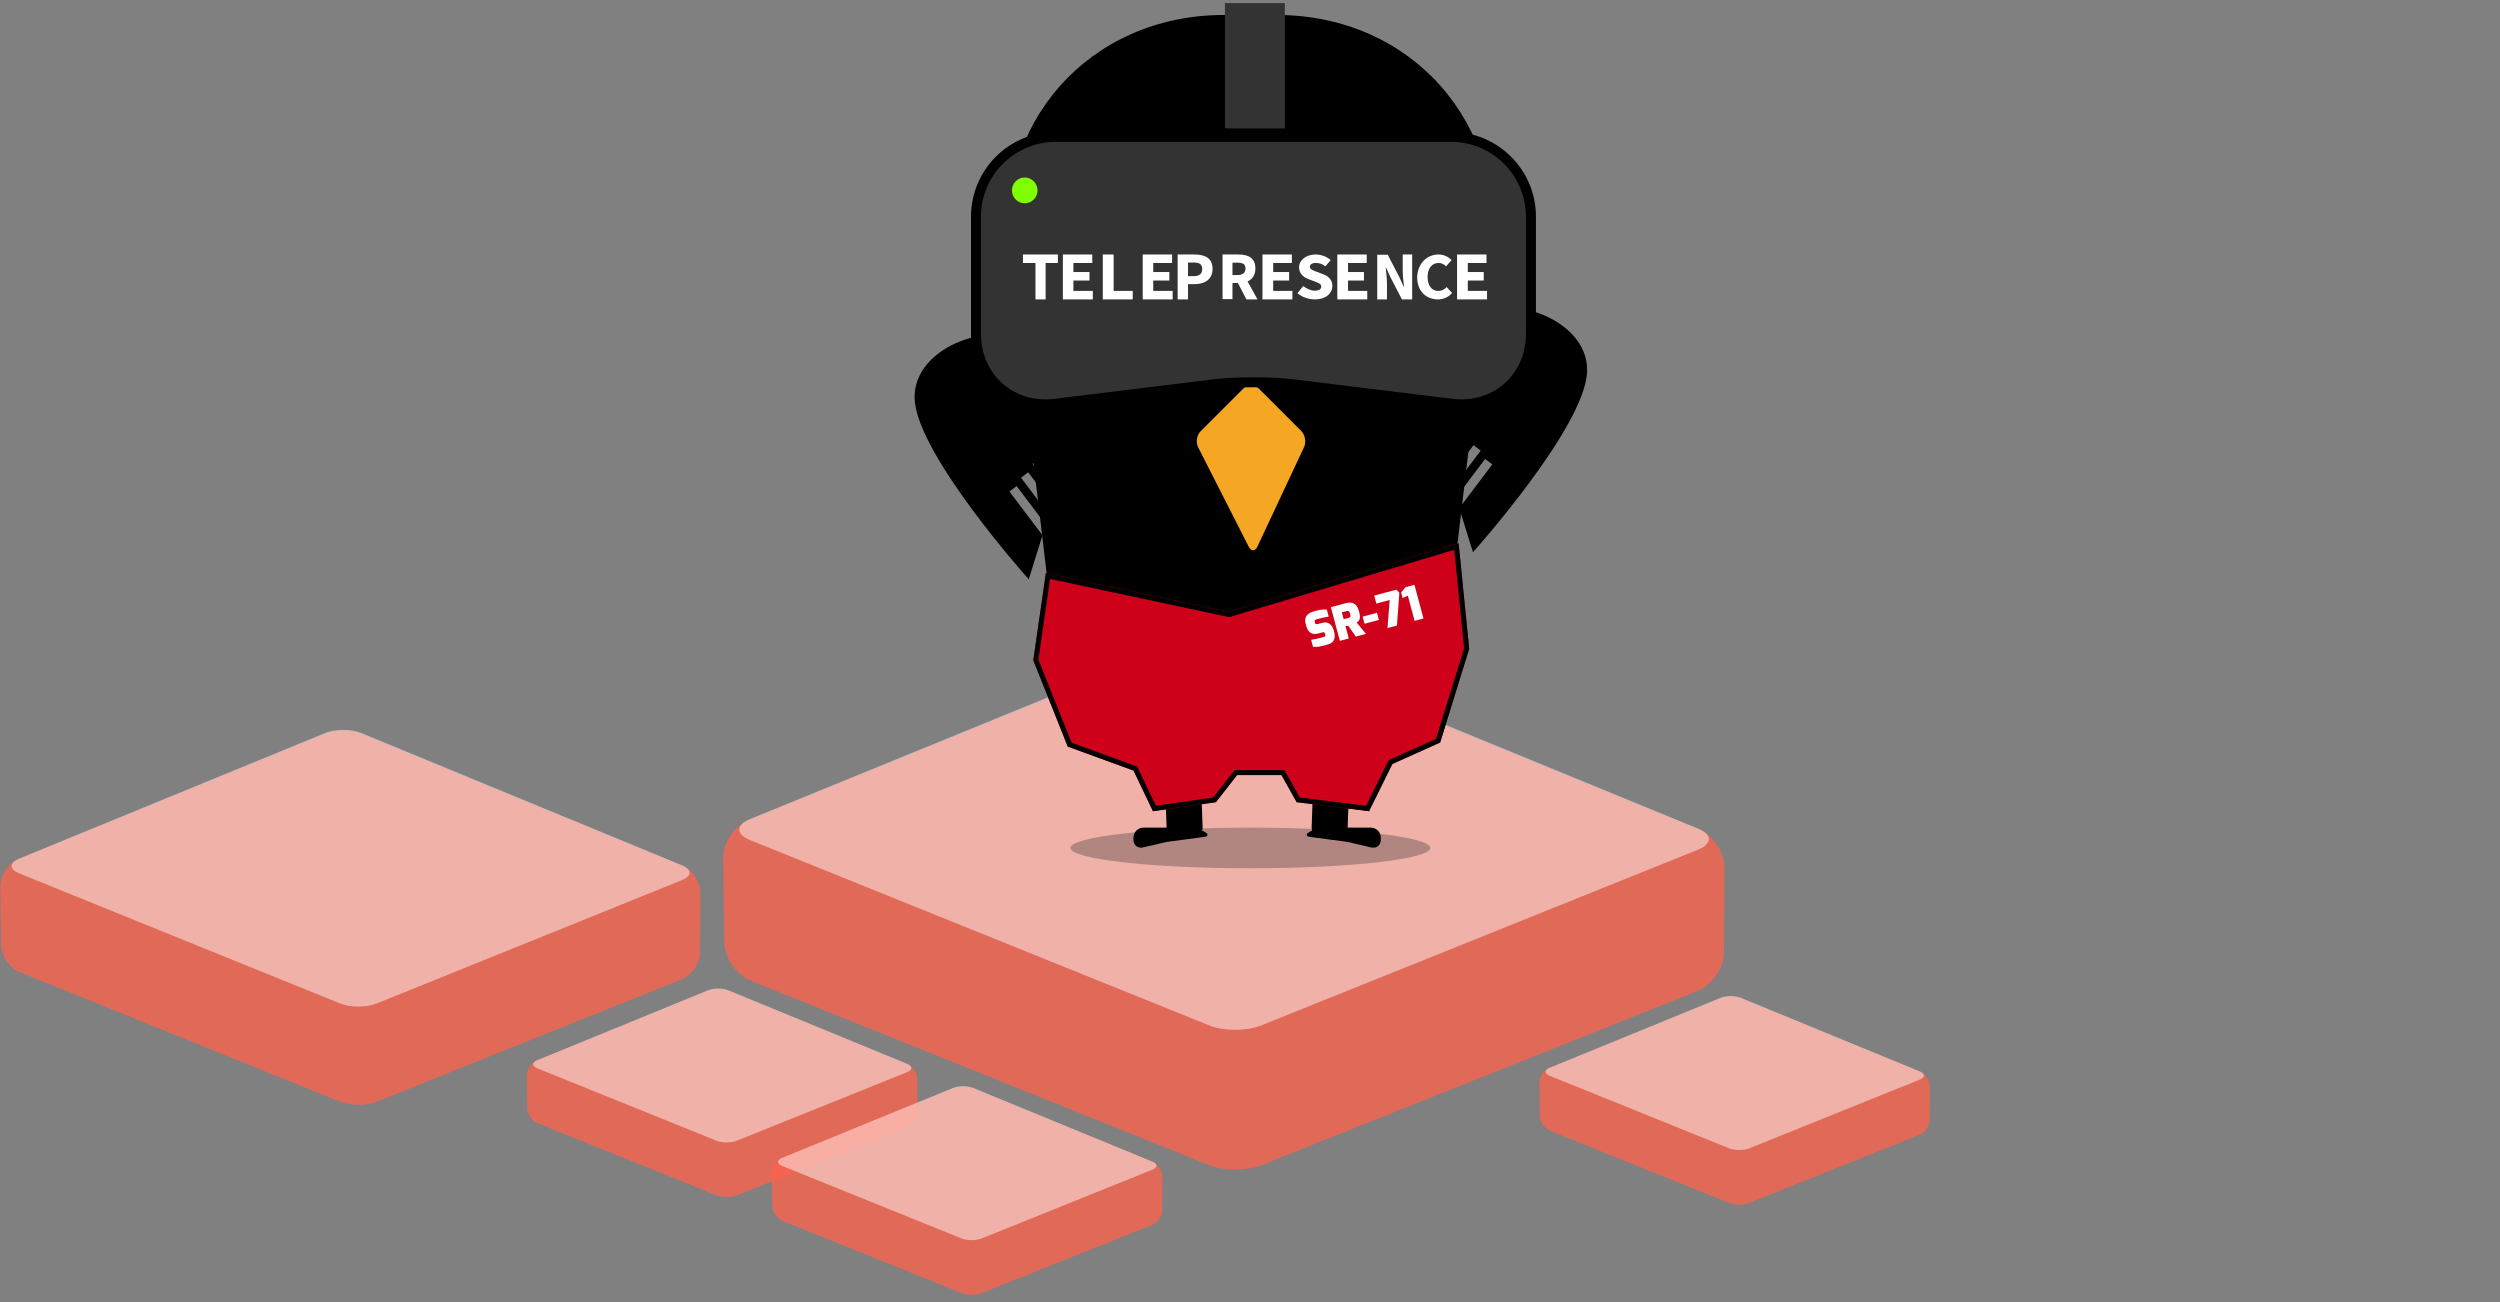 <?xml version="1.0" encoding="UTF-8" standalone="no"?>
<svg width="501px" height="261px" viewBox="0 0 501 261" version="1.1" xmlns="http://www.w3.org/2000/svg" xmlns:xlink="http://www.w3.org/1999/xlink">
    <rect x="0" y="0" width="501" height="261" fill="#808080" stroke="none"/>
    <!-- Generator: Sketch 49.1 (51147) - http://www.bohemiancoding.com/sketch -->
    <title>Custom Preset 2</title>
    <desc>Created with Sketch.</desc>
    <defs></defs>
    <g id="Custom-Preset-2" stroke="none" stroke-width="1" fill="none" fill-rule="evenodd">
        <g id="bird-on-bricks" transform="translate(0, 3)">
            <g id="ambassador_logo" transform="translate(0, 124)" fill-rule="nonzero">
                <g id="Group-17">
                    <g id="Group-17-Copy">
                        <g id="Group-17">
                            <g id="Group-7" transform="translate(0, 0.332)">
                                <g id="M-Copy-5" transform="translate(105.545, 70.736)">
                                    <g id="Group-Copy-18">
                                        <path d="M0.032,17.474 L0.127,24.035 C0.145,25.242 1.067,26.588 2.186,27.039 L38.045,41.486 C39.164,41.937 40.98,41.94 42.099,41.492 L76.243,27.836 C77.363,27.388 78.276,26.046 78.285,24.838 L78.329,18.205 C78.337,16.994 77.441,15.647 76.327,15.19 L40.373,0.462 C39.262,0.006 37.451,0.005 36.335,0.46 L2.022,14.462 C0.906,14.917 0.015,16.266 0.032,17.474 Z" id="Rectangle-49" fill="#F9634E" opacity="0.8"></path>
                                        <path d="M36.366,0.37 C37.48,-0.086 39.286,-0.084 40.403,0.375 L76.268,15.129 C77.383,15.588 77.381,16.325 76.26,16.777 L42.1,30.541 C40.98,30.993 39.168,30.993 38.05,30.541 L2.138,16.026 C1.021,15.575 1.019,14.839 2.132,14.383 L36.366,0.37 Z" id="Rectangle-49-Copy-4" fill="#FFFFFF" opacity="0.48"></path>
                                    </g>
                                </g>
                                <g id="M-Copy-6" transform="translate(154.636, 90.309)">
                                    <g id="Group-Copy-18">
                                        <path d="M0.032,17.474 L0.127,24.035 C0.145,25.242 1.067,26.588 2.186,27.039 L38.045,41.486 C39.164,41.937 40.98,41.94 42.099,41.492 L76.243,27.836 C77.363,27.388 78.276,26.046 78.285,24.838 L78.329,18.205 C78.337,16.994 77.441,15.647 76.327,15.19 L40.373,0.462 C39.262,0.006 37.451,0.005 36.335,0.46 L2.022,14.462 C0.906,14.917 0.015,16.266 0.032,17.474 Z" id="Rectangle-49" fill="#F9634E" opacity="0.8"></path>
                                        <path d="M36.366,0.37 C37.48,-0.086 39.286,-0.084 40.403,0.375 L76.268,15.129 C77.383,15.588 77.381,16.325 76.26,16.777 L42.1,30.541 C40.98,30.993 39.168,30.993 38.05,30.541 L2.138,16.026 C1.021,15.575 1.019,14.839 2.132,14.383 L36.366,0.37 Z" id="Rectangle-49-Copy-4" fill="#FFFFFF" opacity="0.48"></path>
                                    </g>
                                </g>
                                <g id="M-Copy-7" transform="translate(308.455, 72.247)">
                                    <g id="Group-Copy-18">
                                        <path d="M0.032,17.474 L0.127,24.035 C0.145,25.242 1.067,26.588 2.186,27.039 L38.045,41.486 C39.164,41.937 40.98,41.94 42.099,41.492 L76.243,27.836 C77.363,27.388 78.276,26.046 78.285,24.838 L78.329,18.205 C78.337,16.994 77.441,15.647 76.327,15.19 L40.373,0.462 C39.262,0.006 37.451,0.005 36.335,0.46 L2.022,14.462 C0.906,14.917 0.015,16.266 0.032,17.474 Z" id="Rectangle-49" fill="#F9634E" opacity="0.8"></path>
                                        <path d="M36.366,0.37 C37.48,-0.086 39.286,-0.084 40.403,0.375 L76.268,15.129 C77.383,15.588 77.381,16.325 76.26,16.777 L42.1,30.541 C40.98,30.993 39.168,30.993 38.05,30.541 L2.138,16.026 C1.021,15.575 1.019,14.839 2.132,14.383 L36.366,0.37 Z" id="Rectangle-49-Copy-4" fill="#FFFFFF" opacity="0.48"></path>
                                    </g>
                                </g>
                                <g id="M-Copy-3" transform="translate(144.818, 0)">
                                    <g id="Group-Copy-18">
                                        <path d="M0.082,44.724 L0.326,61.519 C0.371,64.607 2.734,68.051 5.604,69.206 L97.521,106.185 C100.389,107.339 105.044,107.347 107.913,106.201 L195.433,71.248 C198.305,70.101 200.645,66.666 200.666,63.573 L200.781,46.596 C200.802,43.496 198.504,40.048 195.648,38.88 L103.489,1.181 C100.639,0.016 95.998,0.012 93.136,1.178 L5.183,37.016 C2.322,38.181 0.037,41.633 0.082,44.724 Z" id="Rectangle-49" fill="#F9634E" opacity="0.8"></path>
                                        <path d="M93.216,0.946 C96.072,-0.221 100.703,-0.216 103.564,0.96 L195.496,38.723 C198.356,39.898 198.349,41.785 195.477,42.941 L107.915,78.171 C105.045,79.326 100.398,79.326 97.533,78.17 L5.48,41.019 C2.616,39.863 2.611,37.98 5.465,36.813 L93.216,0.946 Z" id="Rectangle-49-Copy-4" fill="#FFFFFF" opacity="0.48"></path>
                                    </g>
                                </g>
                                <g id="M-Copy-2" transform="translate(0, 18.883)">
                                    <g id="Group-Copy-18">
                                        <path d="M0.058,31.409 L0.228,43.204 C0.259,45.373 1.912,47.792 3.918,48.603 L68.186,74.573 C70.19,75.383 73.445,75.389 75.451,74.584 L136.645,50.037 C138.652,49.231 140.289,46.819 140.303,44.646 L140.383,32.724 C140.398,30.547 138.791,28.126 136.794,27.305 L72.358,0.83 C70.366,0.011 67.121,0.008 65.12,0.827 L3.624,25.996 C1.624,26.814 0.026,29.238 0.058,31.409 Z" id="Rectangle-49" fill="#F9634E" opacity="0.8"></path>
                                        <path d="M65.176,0.664 C67.172,-0.155 70.41,-0.151 72.411,0.674 L136.688,27.195 C138.688,28.02 138.683,29.345 136.675,30.157 L75.453,54.899 C73.446,55.71 70.197,55.71 68.194,54.898 L3.831,28.807 C1.829,27.996 1.826,26.673 3.821,25.854 L65.176,0.664 Z" id="Rectangle-49-Copy-4" fill="#FFFFFF" opacity="0.48"></path>
                                    </g>
                                </g>
                            </g>
                        </g>
                    </g>
                </g>
            </g>
            <g id="Group-17-Copy" transform="translate(172, 0)">
                <g id="Group-16">
                    <ellipse id="Oval-8-Copy-10" fill-opacity="0.3" fill="#222222" fill-rule="nonzero" transform="translate(78.576, 166.929) scale(-1, 1) rotate(-180) translate(-78.576, -166.929) " cx="78.576" cy="166.929" rx="36.057" ry="4.071"></ellipse>
                    <path d="M37.352,104.056 L45.887,107.632 C45.887,107.632 41.149,74.444 32.92,66.9 C24.69,59.356 8.953,70.069 11.739,76.327 C13.393,80.042 19.168,96.436 19.168,96.436 L27.324,99.853 L25.922,93.757 L27.678,93.35 L29.371,100.711 L31.314,101.525 L29.527,93.757 L31.284,93.35 L33.362,102.383 L35.304,103.198 L33.133,93.757 L34.89,93.35 L37.352,104.056 Z" id="Combined-Shape-Copy-13" fill="#000000" fill-rule="nonzero" transform="translate(28.65, 85.971) scale(-1, 1) rotate(50) translate(-28.65, -85.971) "></path>
                    <path d="M137.399,98.627 L145.935,102.204 C145.935,102.204 141.196,69.016 132.967,61.472 C124.738,53.927 109.001,64.641 111.786,70.898 C113.441,74.613 119.215,91.007 119.215,91.007 L127.371,94.425 L125.969,88.329 L127.726,87.922 L129.419,95.283 L131.361,96.097 L129.575,88.329 L131.331,87.922 L133.409,96.955 L135.352,97.769 L133.18,88.329 L134.937,87.922 L137.399,98.627 Z" id="Combined-Shape-Copy-14" fill="#000000" fill-rule="nonzero" transform="translate(128.697, 80.542) rotate(50) translate(-128.697, -80.542) "></path>
                    <g id="Group-12-Copy-8" transform="translate(55.139, 148.381)" fill="#000000" fill-rule="nonzero">
                        <path d="M7.758,0.926 C7.101,0.914 6.559,1.432 6.547,2.105 L6.331,14.525 C6.319,15.188 6.852,15.735 7.501,15.746 L12.33,15.831 C12.987,15.842 13.529,15.324 13.541,14.651 L13.757,2.231 C13.769,1.568 13.236,1.022 12.587,1.01 L7.758,0.926 Z" id="Line-Copy-18" transform="translate(10.044, 8.378) rotate(-3) translate(-10.044, -8.378) "></path>
                        <path d="M0,16.481 C0,15.374 0.908,14.476 2.01,14.476 L11.512,14.476 C12.622,14.476 14.172,15.094 14.977,15.857 L14.601,15.501 C15.001,15.88 14.882,16.246 14.329,16.319 L6.652,17.342 L1.96,18.442 C0.877,18.696 0,18.006 0,16.896 L0,16.481 Z" id="Rectangle-7-Copy-15"></path>
                    </g>
                    <g id="Group-12-Copy-9" transform="translate(97.217, 157.881) scale(-1, 1) translate(-97.217, -157.881) translate(89.717, 148.381)" fill="#000000" fill-rule="nonzero">
                        <path d="M7.758,0.926 C7.101,0.914 6.559,1.432 6.547,2.105 L6.331,14.525 C6.319,15.188 6.852,15.735 7.501,15.746 L12.33,15.831 C12.987,15.842 13.529,15.324 13.541,14.651 L13.757,2.231 C13.769,1.568 13.236,1.022 12.587,1.01 L7.758,0.926 Z" id="Line-Copy-18" transform="translate(10.044, 8.378) rotate(-3) translate(-10.044, -8.378) "></path>
                        <path d="M0,16.481 C0,15.374 0.908,14.476 2.01,14.476 L11.512,14.476 C12.622,14.476 14.172,15.094 14.977,15.857 L14.601,15.501 C15.001,15.88 14.882,16.246 14.329,16.319 L6.652,17.342 L1.96,18.442 C0.877,18.696 0,18.006 0,16.896 L0,16.481 Z" id="Rectangle-7-Copy-15"></path>
                    </g>
                    <path d="M30.222,48.459 C27.048,21.696 46.332,0 73.279,0 L83.841,0 C110.795,0 130.072,21.697 126.898,48.459 L117.207,130.161 C115.776,142.223 104.76,152 92.613,152 L64.507,152 C52.354,152 41.342,142.217 39.913,130.161 L30.222,48.459 Z" id="Rectangle-2-Copy-16" fill="#000000" fill-rule="nonzero"></path>
                    <g id="Rectangle-2-Copy-17" transform="translate(35, 105)">
                        <g id="path-2-link" fill="#CF0019">
                            <polygon id="path-2" points="2.592 6.824 39.277 14.644 85.311 0.879 87.426 22.027 81.606 40.794 72.024 45.106 67.354 54.563 52.854 52.754 49.815 47.325 40.91 47.325 36.667 52.754 24.056 54.563 20.163 46.42 6.977 41.614 0.069 24.312"></polygon>
                        </g>
                        <polygon id="Shape" stroke="#000000" points="3.011 7.424 0.583 24.251 7.358 41.221 20.526 46.021 24.349 54.016 36.397 52.287 40.666 46.825 50.108 46.825 53.167 52.289 67.063 54.023 71.655 44.723 81.196 40.43 86.918 21.976 84.873 1.532 39.298 15.16"></polygon>
                    </g>
                    <path d="M89.675,119.475 L89.675,118.892 C89.675,118.294 89.848,117.839 90.193,117.528 C90.539,117.216 90.993,117.041 91.558,117.003 C91.805,116.984 92.046,116.974 92.28,116.974 C93.149,116.974 93.89,117.089 94.505,117.318 L94.505,118.759 C93.928,118.695 93.168,118.663 92.223,118.663 C91.944,118.663 91.757,118.686 91.662,118.73 C91.567,118.775 91.52,118.892 91.52,119.083 L91.52,119.188 C91.52,119.354 91.554,119.471 91.624,119.541 C91.694,119.611 91.849,119.646 92.09,119.646 L92.984,119.646 C93.738,119.646 94.261,119.974 94.553,120.629 C94.692,120.947 94.762,121.294 94.762,121.67 L94.762,121.984 C94.762,123.41 94.118,124.122 92.832,124.122 C91.906,124.122 91.301,124.108 91.016,124.079 C90.73,124.051 90.356,123.957 89.894,123.798 L89.894,122.357 C90.591,122.427 91.412,122.462 92.356,122.462 C92.559,122.462 92.703,122.431 92.789,122.371 C92.874,122.311 92.917,122.21 92.917,122.07 L92.917,121.918 C92.917,121.771 92.882,121.665 92.813,121.598 C92.743,121.531 92.61,121.498 92.413,121.498 L91.558,121.498 C91.215,121.498 90.919,121.441 90.669,121.326 C90.418,121.211 90.233,121.078 90.112,120.925 C89.992,120.772 89.894,120.591 89.818,120.381 C89.722,120.089 89.675,119.786 89.675,119.475 Z M95.408,124.046 L95.408,117.06 L98.518,117.06 C99.189,117.06 99.712,117.23 100.086,117.571 C100.46,117.911 100.647,118.488 100.647,119.303 C100.647,120.098 100.536,120.636 100.315,120.916 C100.194,121.056 100.088,121.156 99.996,121.216 C99.904,121.277 99.779,121.339 99.621,121.402 L100.819,124.046 L98.717,124.046 L97.823,121.574 L97.253,121.441 L97.253,124.046 L95.408,124.046 Z M97.262,120.047 L98.28,120.047 C98.502,120.047 98.643,119.993 98.703,119.885 C98.763,119.777 98.793,119.595 98.793,119.341 C98.793,119.086 98.757,118.905 98.684,118.797 C98.611,118.689 98.476,118.635 98.28,118.635 L97.262,118.635 L97.262,120.047 Z M101.066,122.013 L101.066,120.543 L104.051,120.543 L104.051,122.013 L101.066,122.013 Z M104.403,118.721 L104.403,117.06 L108.977,117.06 L109.423,117.804 L107.246,124.046 L105.287,124.046 L107.17,118.721 L104.403,118.721 Z M112.751,117.06 L112.751,124.046 L110.907,124.046 L110.907,118.816 L109.785,119.007 L109.785,117.833 L110.926,117.06 L112.751,117.06 Z" id="SR-71-Copy-11" fill="#FFFFFF" fill-rule="nonzero" transform="translate(101.213, 120.548) rotate(-15) translate(-101.213, -120.548) "></path>
                    <path d="M66.658,80.474 C66.658,79.371 67.554,78.477 68.664,78.477 L80.878,78.477 C81.986,78.477 83.188,79.319 83.563,80.355 L91.045,101.054 C91.42,102.091 90.876,102.656 89.819,102.312 L68.563,95.383 C67.511,95.04 66.658,93.864 66.658,92.766 L66.658,80.474 Z" id="Rectangle-4-Copy-7" fill="#F5A623" fill-rule="nonzero" transform="translate(78.911, 90.445) rotate(45) translate(-78.911, -90.445) "></path>
                </g>
                <g id="Group-13-Copy" transform="translate(23.589, 3.619)">
                    <path d="M55.888,13.119 L55.888,0" id="Line-Copy-3" stroke="#333333" stroke-width="12" stroke-linecap="square"></path>
                    <g id="Group-2-Copy" transform="translate(0, 20.81)" fill-rule="nonzero">
                        <path d="M15.993,0 C7.16,0 0,7.162 0,15.997 L0,39.438 C0,48.273 7.113,54.562 15.879,53.486 L47.669,49.583 C52.053,49.045 59.17,49.046 63.544,49.583 L95.335,53.486 C104.104,54.562 111.213,48.273 111.213,39.438 L111.213,15.997 C111.213,7.162 104.045,0 95.22,0 L15.993,0 Z" id="Shape" stroke="#000000" stroke-width="2" fill="#333333"></path>
                        <ellipse id="Oval-9" fill="#80FF00" cx="9.771" cy="10.728" rx="2.56" ry="2.585"></ellipse>
                    </g>
                </g>
            </g>
            <g id="Group" transform="translate(205, 48)" fill="#FFFFFF" fill-rule="nonzero">
                <polygon id="Shape" points="2.511 1.704 0 1.704 0 0 7 0 7 1.704 4.542 1.704 4.542 9 2.511 9"></polygon>
                <polygon id="Shape" points="8 0 13.889 0 13.889 1.704 10.111 1.704 10.111 3.515 13.333 3.515 13.333 5.219 10.111 5.219 10.111 7.296 14 7.296 14 9 8 9"></polygon>
                <polygon id="Shape" points="16 0 18.171 0 18.171 7.296 22 7.296 22 9 16 9 16 0"></polygon>
                <polygon id="Shape" points="24 0 29.889 0 29.889 1.704 26.111 1.704 26.111 3.515 29.333 3.515 29.333 5.219 26.111 5.219 26.111 7.296 30 7.296 30 9 24 9 24 0"></polygon>
                <path d="M31,0 L34.391,0 C36.414,0 38,0.696 38,2.893 C38,5.036 36.359,5.946 34.391,5.946 L33.078,5.946 L33.078,9 L31,9 L31,0 Z M34.227,4.339 C35.375,4.339 35.922,3.857 35.922,2.893 C35.922,1.929 35.32,1.607 34.227,1.607 L33.078,1.607 L33.078,4.339 L34.227,4.339 Z" id="Shape"></path>
                <path d="M44.754,8.947 L43.082,5.718 L41.985,5.718 L41.985,8.947 L40,8.947 L40,0 L43.187,0 C45.067,0 46.582,0.635 46.582,2.806 C46.582,4.129 45.955,4.976 45.015,5.4 L47,9 L44.754,9 L44.754,8.947 Z M41.985,4.129 L42.978,4.129 C44.022,4.129 44.597,3.653 44.597,2.806 C44.597,1.906 44.022,1.641 42.978,1.641 L41.985,1.641 L41.985,4.129 Z" id="Shape"></path>
                <polygon id="Shape" points="48.055 0 53.89 0 53.89 1.704 50.147 1.704 50.147 3.515 53.339 3.515 53.339 5.219 50.147 5.219 50.147 7.296 54 7.296 54 9 48 9 48 0"></polygon>
                <path d="M56.167,6.326 C56.833,6.84 57.667,7.251 58.444,7.251 C59.333,7.251 59.778,6.943 59.778,6.429 C59.778,5.863 59.222,5.709 58.444,5.4 L57.222,4.937 C56.222,4.577 55.333,3.806 55.333,2.571 C55.333,1.131 56.722,0 58.667,0 C59.722,0 60.889,0.411 61.667,1.131 L60.611,2.366 C60,1.903 59.389,1.697 58.667,1.697 C57.944,1.697 57.5,2.006 57.5,2.469 C57.5,2.983 58.111,3.189 58.944,3.497 L60.167,3.96 C61.278,4.371 62,5.091 62,6.326 C62,7.766 60.722,9 58.5,9 C57.278,9 56,8.589 55,7.766 L56.167,6.326 Z" id="Shape"></path>
                <polygon id="Shape" points="63.055 0 68.89 0 68.89 1.704 65.147 1.704 65.147 3.515 68.339 3.515 68.339 5.219 65.147 5.219 65.147 7.296 69 7.296 69 9 63 9 63 0"></polygon>
                <path d="M71.053,0.053 L73.105,0.053 L75.421,4.527 L76.316,6.497 L76.368,6.497 C76.263,5.538 76.105,4.26 76.105,3.195 L76.105,0 L78,0 L78,9 L75.947,9 L73.632,4.527 L72.737,2.556 L72.684,2.556 C72.789,3.568 72.947,4.74 72.947,5.805 L72.947,9 L71,9 L71,0.053 L71.053,0.053 Z" id="Shape"></path>
                <path d="M83.284,0 C84.381,0 85.321,0.514 85.896,1.131 L84.798,2.366 C84.328,1.954 83.91,1.697 83.284,1.697 C82.03,1.697 81.09,2.726 81.09,4.474 C81.09,6.274 81.925,7.303 83.231,7.303 C83.963,7.303 84.485,6.994 84.903,6.531 L86,7.714 C85.269,8.537 84.276,9 83.179,9 C80.881,9 79,7.457 79,4.526 C79.104,1.697 81.037,0 83.284,0 Z" id="Shape"></path>
                <polygon id="Shape" points="87.055 0 92.89 0 92.89 1.704 89.147 1.704 89.147 3.515 92.339 3.515 92.339 5.219 89.147 5.219 89.147 7.296 93 7.296 93 9 87 9 87 0"></polygon>
            </g>
        </g>
    </g>
</svg>

